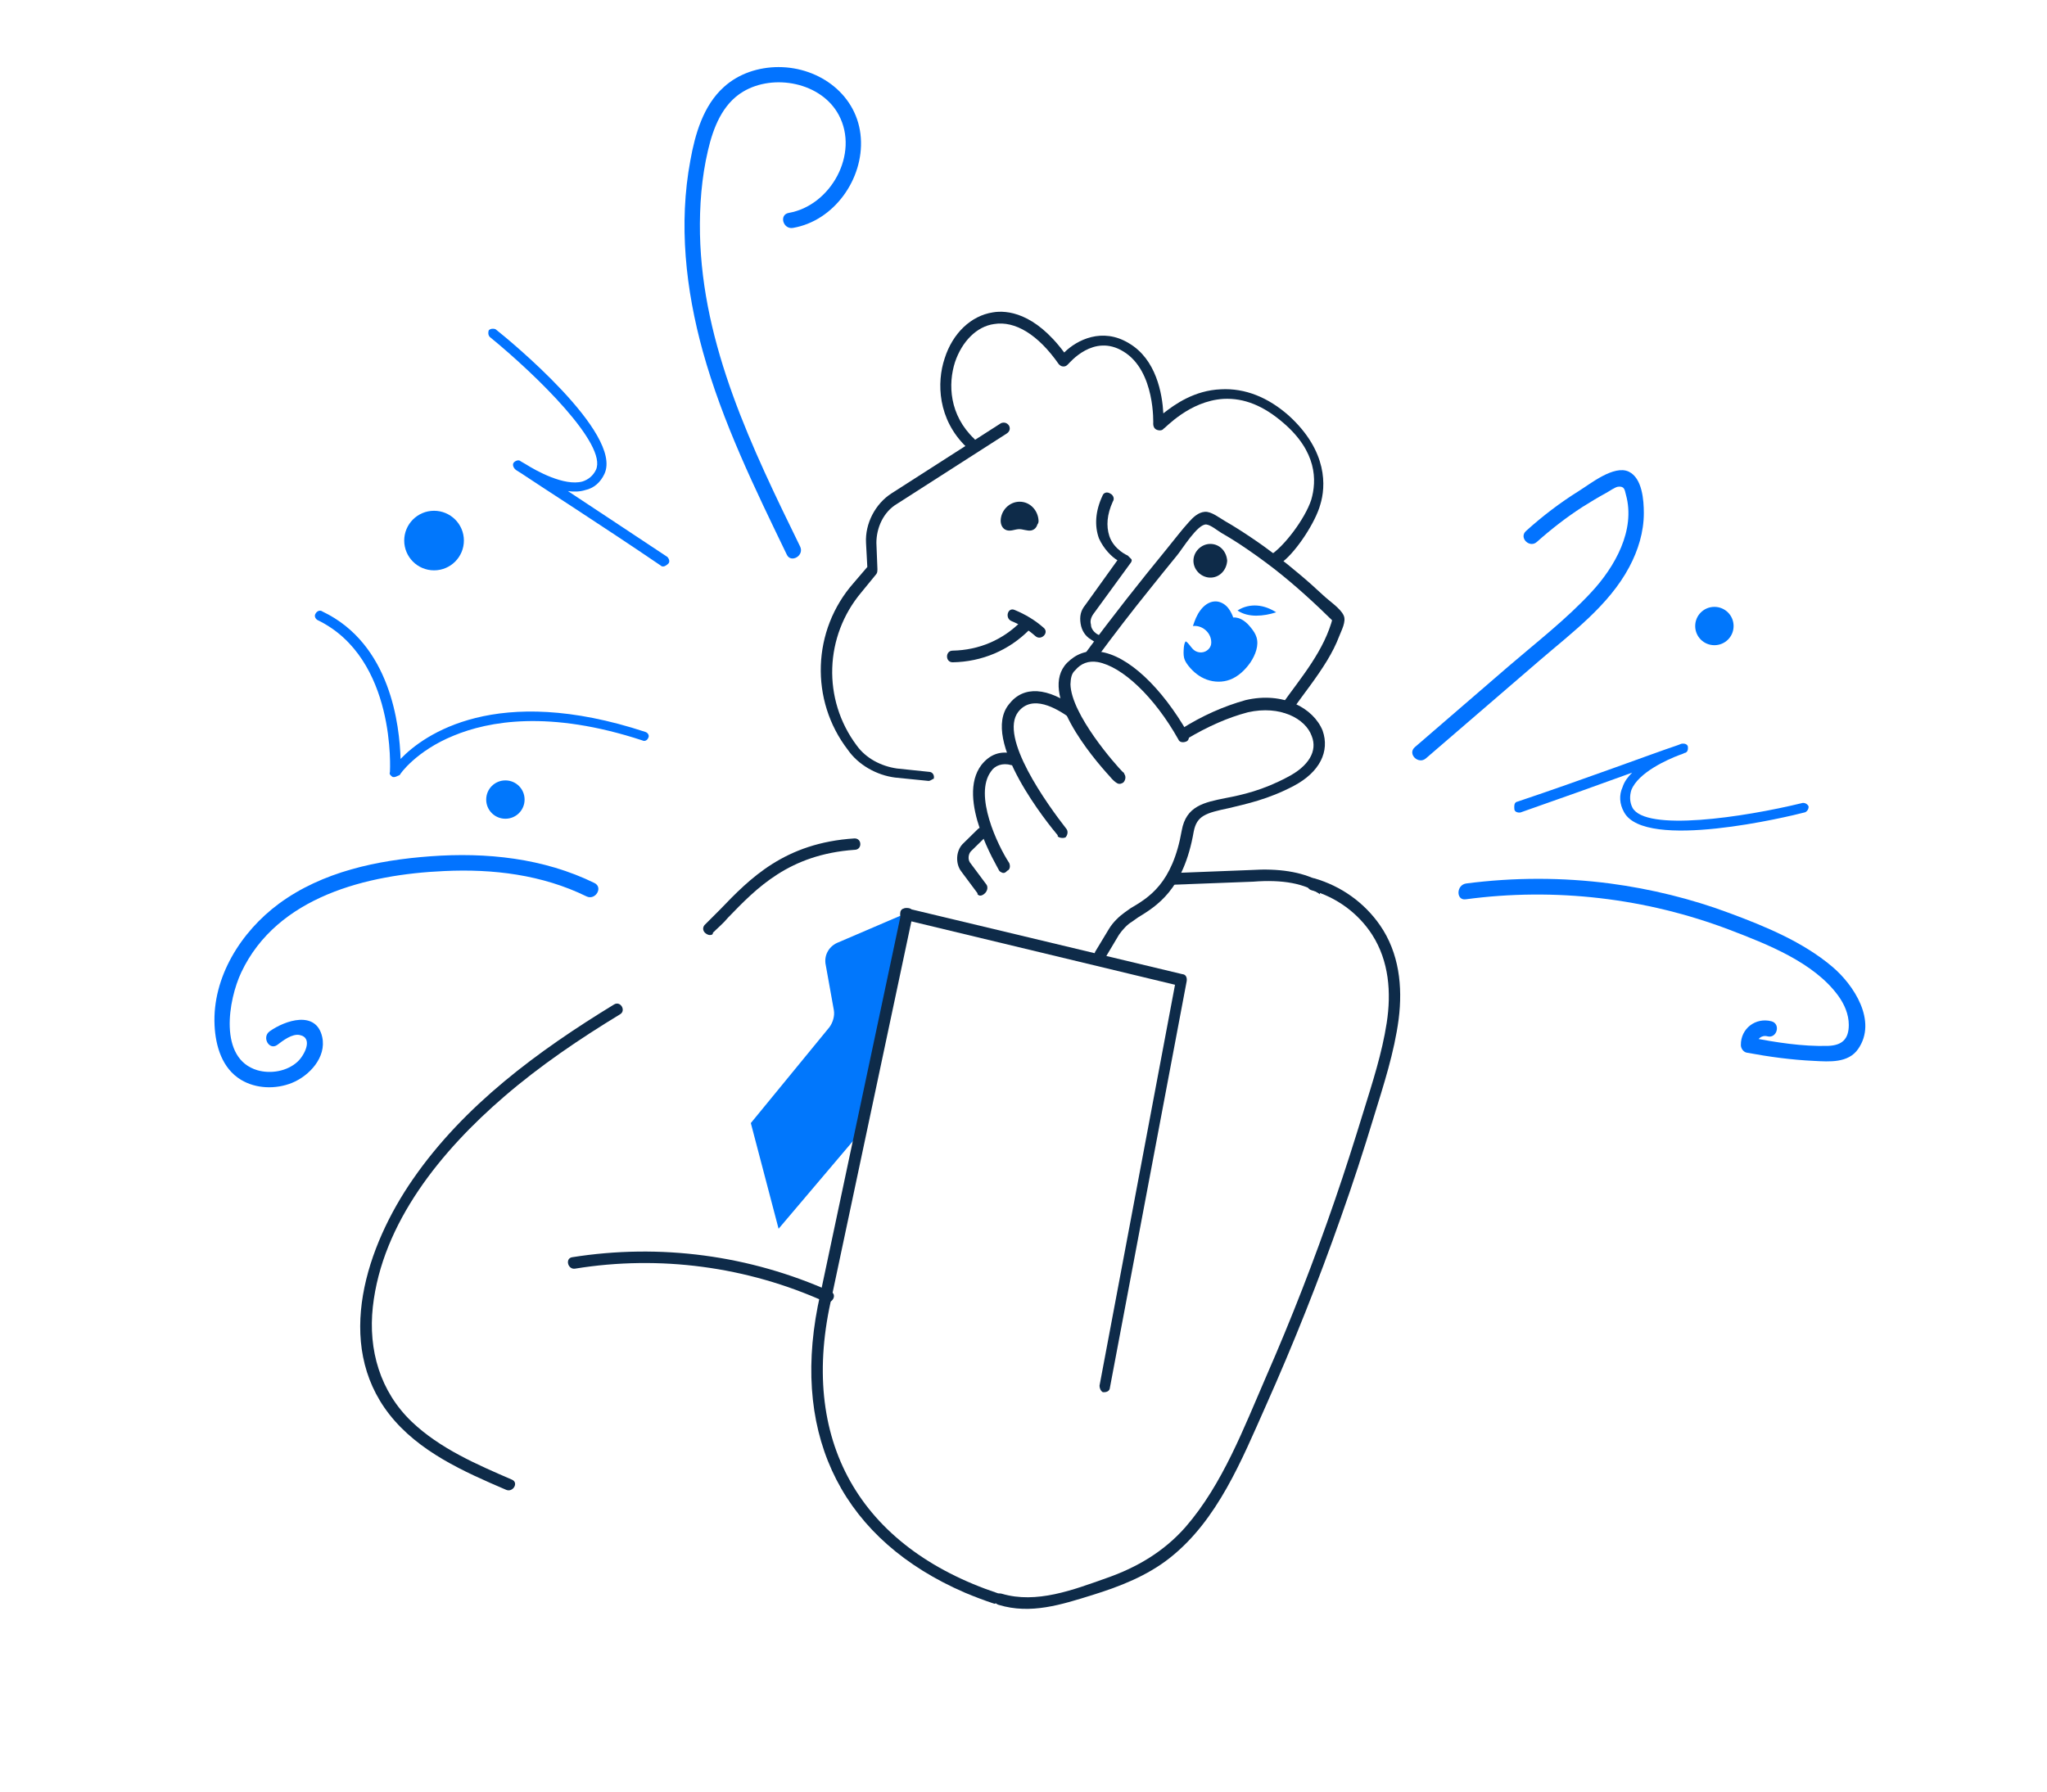 <svg width="322" height="282" viewBox="0 0 322 282" fill="none" xmlns="http://www.w3.org/2000/svg">
<path d="M104.967 87.616C105.253 87.901 105.416 88.39 105.131 88.675C104.845 88.961 104.518 89.124 104.355 89.124C104.192 89.124 104.069 89.124 103.906 88.961C94.805 82.766 84.807 76.368 81.909 74.412C81.46 74.127 81.134 73.964 81.011 73.801C80.725 73.516 80.562 73.027 80.848 72.742C81.134 72.456 81.623 72.293 81.909 72.579C81.909 72.579 82.195 72.742 82.684 73.027C84.358 74.086 88.765 76.531 91.622 75.757C92.52 75.472 93.295 74.861 93.744 73.923C95.581 69.971 84.48 59.09 77.052 53.018C76.767 52.733 76.767 52.244 76.889 51.958C77.175 51.673 77.665 51.673 77.95 51.795C80.073 53.466 97.989 68.177 95.091 74.535C94.479 75.879 93.418 76.817 92.071 77.102C91.173 77.387 90.234 77.387 89.337 77.265C93.744 80.199 99.539 83.989 104.967 87.616Z" fill="#0273FF"/>
<path d="M68.277 89.735C70.889 89.735 72.971 87.616 72.971 85.049C72.971 82.441 70.848 80.362 68.277 80.362C65.665 80.362 63.584 82.481 63.584 85.049C63.584 87.616 65.665 89.735 68.277 89.735Z" fill="#0177FC"/>
<path d="M79.501 128.815C81.174 128.815 82.52 127.471 82.52 125.8C82.52 124.129 81.174 122.784 79.501 122.784C77.827 122.784 76.481 124.129 76.481 125.8C76.481 127.471 77.827 128.815 79.501 128.815Z" fill="#0177FC"/>
<path d="M62.074 122.254C61.911 122.254 61.911 122.254 61.788 122.254C61.503 122.091 61.176 121.806 61.34 121.48C61.34 121.317 62.401 103.59 49.953 97.559C49.667 97.396 49.341 96.948 49.667 96.499C49.831 96.214 50.28 95.888 50.729 96.214C61.503 101.349 62.849 114.226 63.013 119.402C66.645 115.612 78.031 107.421 101.539 115.164C101.987 115.327 102.151 115.775 101.987 116.06C101.824 116.508 101.375 116.671 101.09 116.508C86.357 111.659 76.807 113.493 71.379 115.734C65.461 118.138 62.89 121.806 62.89 121.928C62.523 122.091 62.197 122.254 62.074 122.254Z" fill="#0273FF"/>
<path d="M125.862 85.986C118.312 70.541 110.476 54.403 110.109 36.839C110.027 32.398 110.354 27.956 111.374 23.636C112.19 20.131 113.619 16.382 116.884 14.426C121.699 11.533 129.209 12.959 131.943 18.094C135.208 24.206 130.678 32.357 124.067 33.498C122.516 33.783 123.169 36.106 124.719 35.861C131.208 34.761 135.861 28.159 135.412 21.721C134.963 14.997 128.964 10.555 122.475 10.555C119.332 10.555 116.19 11.573 113.864 13.693C110.64 16.586 109.334 21.109 108.599 25.225C106.722 35.25 107.864 45.56 110.558 55.3C113.66 66.466 118.761 76.898 123.781 87.29C124.434 88.635 126.556 87.412 125.862 85.986Z" fill="#0273FF"/>
<path d="M93.499 138.922C85.5 135.009 76.521 134.072 67.706 134.724C59.381 135.335 50.729 137.129 43.873 142.182C37.914 146.583 33.384 153.755 33.751 161.335C33.915 164.595 34.935 168.1 37.914 169.893C40.281 171.319 43.383 171.401 45.913 170.382C48.647 169.281 51.382 166.347 50.688 163.169C49.749 158.89 44.852 160.52 42.403 162.272C41.138 163.209 42.362 165.329 43.628 164.391C44.485 163.739 45.954 162.598 47.137 162.843C49.341 163.291 47.872 166.062 46.811 167.04C45.178 168.548 42.607 168.996 40.485 168.385C34.323 166.551 35.914 157.301 37.955 152.981C43.587 141.041 57.789 137.577 69.869 137.047C77.542 136.68 85.296 137.618 92.275 141.041C93.662 141.693 94.927 139.614 93.499 138.922Z" fill="#0273FF"/>
<path d="M224.298 119.32C230.257 114.185 236.174 109.091 242.133 103.957C247.234 99.556 253.07 95.277 256.294 89.205C257.682 86.597 258.58 83.703 258.58 80.728C258.58 78.691 258.335 75.227 256.213 74.208C253.886 73.108 250.173 76.124 248.336 77.265C245.398 79.098 242.623 81.218 240.052 83.54C238.868 84.6 240.623 86.311 241.766 85.252C244.01 83.255 246.418 81.38 248.948 79.75C250.173 78.976 251.397 78.243 252.662 77.55C253.07 77.346 254.131 76.572 254.58 76.572C255.519 76.49 255.56 77.02 255.764 77.835C257.315 83.418 254.009 89.205 250.336 93.158C246.377 97.437 241.684 101.063 237.276 104.853C232.379 109.091 227.441 113.33 222.544 117.568C221.36 118.627 223.115 120.339 224.298 119.32Z" fill="#0273FF"/>
<path d="M230.584 141.489C244.582 139.614 258.907 141.285 272.089 146.298C277.925 148.539 285.312 151.391 289.148 156.648C290.127 157.993 290.821 159.583 290.821 161.253C290.821 163.495 289.76 164.473 287.556 164.554C283.516 164.676 279.312 163.984 275.394 163.25C275.68 163.658 276.007 164.024 276.292 164.432C276.292 163.495 277.109 162.802 278.006 163.046C279.516 163.454 280.169 161.09 278.659 160.683C276.17 160.031 273.803 161.824 273.844 164.432C273.844 164.921 274.211 165.491 274.742 165.614C278.251 166.266 281.802 166.755 285.393 166.918C287.76 167.04 290.739 167.285 292.29 165.043C295.351 160.642 291.597 154.937 288.209 152.084C283.638 148.213 277.721 145.768 272.13 143.689C266.049 141.407 259.682 139.859 253.275 139.003C245.766 138.025 238.175 138.025 230.625 139.003C229.033 139.248 229.033 141.733 230.584 141.489Z" fill="#0273FF"/>
<path d="M269.681 101.512C271.354 101.512 272.701 100.167 272.701 98.496C272.701 96.825 271.354 95.481 269.681 95.481C268.008 95.481 266.661 96.825 266.661 98.496C266.661 100.167 268.008 101.512 269.681 101.512Z" fill="#0177FC"/>
<path d="M239.154 127.837C238.746 127.878 238.256 127.756 238.215 127.308C238.174 126.9 238.215 126.533 238.297 126.411C238.378 126.289 238.46 126.167 238.705 126.126C249.153 122.621 260.253 118.465 263.559 117.364C264.089 117.201 264.375 117.038 264.579 116.998C264.987 116.957 265.477 117.079 265.518 117.527C265.559 117.935 265.436 118.424 264.987 118.465C264.987 118.465 264.702 118.628 264.171 118.791C262.335 119.483 257.723 121.521 256.621 124.292C256.335 125.189 256.335 126.167 256.784 127.063C258.825 130.894 274.211 128.612 283.556 126.33C283.965 126.289 284.332 126.533 284.495 126.859C284.536 127.267 284.291 127.634 283.965 127.797C281.353 128.49 258.825 133.909 255.478 127.797C254.744 126.493 254.662 125.107 255.233 123.844C255.519 122.947 256.09 122.214 256.743 121.562C251.846 123.355 245.316 125.678 239.154 127.837Z" fill="#0273FF"/>
<path d="M149.858 104.202C154.47 104.12 158.714 102.327 161.938 99.067C162.755 98.211 161.49 96.948 160.633 97.763C157.735 100.697 153.98 102.286 149.858 102.368C148.675 102.368 148.675 104.202 149.858 104.202Z" fill="#0E2B49"/>
<path d="M159.122 97.722C160.51 98.292 161.775 99.107 162.877 100.085C163.775 100.86 165.081 99.556 164.183 98.781C162.795 97.559 161.285 96.662 159.612 95.969C158.51 95.481 158.02 97.273 159.122 97.722Z" fill="#0E2B49"/>
<path d="M161.53 81.91C161.53 81.707 162.02 81.788 161.857 81.625C161.816 81.584 161.489 81.544 161.408 81.544C161.081 81.503 160.755 81.421 160.428 81.421C160.102 81.421 159.775 81.462 159.449 81.544C159.326 81.544 159.163 81.584 159.081 81.625C159.041 81.625 159 81.625 158.959 81.666C158.755 81.707 158.877 81.788 159.326 81.951C159.367 81.951 159.49 81.34 159.571 81.218C159.775 80.973 160.061 80.851 160.347 80.81C160.959 80.729 161.489 81.258 161.53 81.91C161.612 83.092 163.448 83.092 163.367 81.91C163.285 80.321 162.061 78.936 160.387 78.936C158.796 78.936 157.449 80.28 157.408 81.91C157.408 82.562 157.694 83.215 158.347 83.418C158.959 83.622 159.612 83.296 160.224 83.255C160.877 83.215 161.571 83.581 162.224 83.459C162.959 83.296 163.244 82.644 163.285 81.951C163.407 80.729 161.571 80.729 161.53 81.91Z" fill="#0E2B49"/>
<path fill-rule="evenodd" clip-rule="evenodd" d="M162.428 81.911C162.428 83.052 161.53 82.318 160.387 82.318C159.245 82.318 158.347 83.052 158.347 81.911C158.347 80.77 159.245 79.873 160.387 79.873C161.53 79.873 162.428 80.77 162.428 81.911Z" fill="#0E2B49"/>
<path d="M136.472 176.658C137.044 173.805 137.656 170.993 138.268 168.141C138.35 167.122 138.35 166.062 138.35 165.044C138.227 164.718 138.187 164.351 138.227 163.903C138.268 163.577 138.309 163.291 138.35 162.965C138.35 161.906 138.431 160.846 138.554 159.746C138.676 158.686 139.37 158.034 140.145 157.871C140.268 157.586 140.39 157.301 140.513 157.016C141.329 153.47 142.104 149.925 142.023 146.339C142.023 145.646 142.268 145.157 142.676 144.831L142.064 143.894L131.902 148.254C130.473 148.784 129.535 150.251 129.902 151.881L131.167 158.931C131.33 159.827 131.004 160.928 130.432 161.661L118.107 176.698L122.474 193.325L136.432 176.861C136.432 176.739 136.472 176.698 136.472 176.658Z" fill="#0177FC"/>
<path d="M146.063 122.866C145.859 122.866 145.859 122.866 146.063 122.866L140.798 122.336C137.901 121.969 135.003 120.339 133.371 117.975C127.372 110.192 127.739 99.148 134.269 91.731L136.432 89.205L136.228 85.415C136.064 82.359 137.697 79.261 140.227 77.631L157.449 66.588C157.817 66.425 158.347 66.425 158.715 66.954C158.919 67.321 158.919 67.851 158.347 68.218L141.125 79.261C138.962 80.525 137.86 83.051 137.86 85.415L138.023 89.572C138.023 89.735 138.023 90.101 137.86 90.305L135.493 93.198C129.698 100.085 129.331 110.029 134.758 117.283C136.187 119.279 138.554 120.543 141.084 120.909L146.145 121.439C146.675 121.439 147.043 121.969 146.879 122.54C146.757 122.499 146.39 122.866 146.063 122.866Z" fill="#0E2B49"/>
<path d="M173.529 100.126C173.203 100.086 172.836 99.923 172.509 99.719C171.978 99.352 171.611 98.822 171.611 98.252C171.448 97.722 171.611 97.151 171.978 96.622L177.774 88.675C177.937 88.512 178.141 88.145 177.937 87.942C177.774 87.779 177.57 87.575 177.406 87.412C177.406 87.412 175.243 86.515 174.509 84.356C173.978 82.725 174.141 80.932 175.039 78.936C175.407 78.406 175.039 77.835 174.672 77.672C174.141 77.305 173.57 77.509 173.407 78.039C172.305 80.403 172.142 82.725 172.876 84.722C173.611 86.352 174.876 87.616 175.774 88.145L170.713 95.195C169.979 96.092 169.816 96.988 169.979 98.089C170.142 99.189 170.713 100.086 171.611 100.615C172.101 100.982 172.591 101.186 173.162 101.267C173.244 100.86 173.366 100.493 173.529 100.126Z" fill="#0E2B49"/>
<path d="M202.75 65.406C199.485 62.513 195.853 61.046 192.057 61.249C187.894 61.412 184.793 63.613 182.997 65.039C182.834 61.983 181.895 56.522 177.569 53.996C173.407 51.469 169.407 53.466 167.407 55.463C162.714 49.146 158.347 48.779 156.184 49.146C152.756 49.676 149.858 52.406 148.593 56.4C147.328 60.19 147.491 65.977 152.021 70.337C152.389 70.704 152.919 70.704 153.287 70.337C153.654 69.97 153.654 69.44 153.287 69.074C149.287 65.284 149.124 60.394 150.226 56.971C151.328 53.71 153.654 51.347 156.388 50.98C159.653 50.45 163.285 52.61 166.55 57.297C166.713 57.459 166.918 57.663 167.285 57.663C167.652 57.663 167.815 57.5 168.019 57.297C168.224 57.133 172.019 52.406 176.712 55.3C181.773 58.356 181.405 66.71 181.405 66.71C181.405 67.077 181.569 67.444 181.936 67.607C182.303 67.77 182.834 67.77 183.038 67.444C183.242 67.444 187.037 63.083 192.465 62.757C195.73 62.594 198.791 63.858 201.893 66.547C207.157 71.07 207.157 75.594 206.259 78.65C205.28 81.625 201.974 86.026 199.73 87.412C200.424 87.616 201.117 87.901 201.77 88.39C203.974 86.678 206.953 82.114 207.688 79.384C208.545 76.613 208.912 71.03 202.75 65.406Z" fill="#0E2B49"/>
<path d="M156.43 252.332C157.327 252.006 158.225 251.68 159.123 251.354C136.473 244.671 125.984 228.248 130.433 205.917L143.574 143.974C143.615 143.404 143.452 142.915 142.88 142.874C142.309 142.833 141.819 142.996 141.778 143.567L128.637 205.509C124.556 226.415 132.841 242.389 151.777 250.58C153.328 251.232 154.838 251.803 156.43 252.332Z" fill="#0E2B49"/>
<path d="M207.361 138.555C204.709 137.169 201.158 136.599 196.75 136.884L184.181 137.373C183.977 138.066 183.65 138.718 183.201 139.248L197.118 138.718C201.77 138.351 205.28 139.003 207.647 140.715C207.565 139.981 207.443 139.248 207.361 138.555Z" fill="#0E2B49"/>
<path d="M173.488 219.039C173.162 218.876 172.958 218.428 172.958 218.021L184.834 154.937L142.309 144.709C141.737 144.668 141.533 144.179 141.615 143.608C141.656 143.038 142.145 142.834 142.717 142.916L185.977 153.267C186.548 153.307 186.752 153.796 186.67 154.367L174.59 218.347C174.549 218.876 174.06 219.08 173.488 219.039Z" fill="#0E2B49"/>
<path d="M111.618 147.112C111.414 147.112 111.088 146.949 110.884 146.746C110.517 146.379 110.517 145.849 110.884 145.482C111.618 144.749 112.516 143.852 113.251 143.119C117.944 138.229 123.413 132.605 134.432 131.912C134.962 131.912 135.33 132.279 135.33 132.809C135.33 133.338 134.962 133.705 134.432 133.705C124.107 134.439 119.046 139.696 114.516 144.382C113.781 145.279 112.884 146.012 112.149 146.746C112.149 147.112 111.823 147.112 111.618 147.112Z" fill="#0E2B49"/>
<path d="M172.672 151.106C172.672 151.106 172.509 151.025 172.672 151.106C172.183 150.902 172.06 150.25 172.264 149.761L174.427 146.175C175.08 145.075 176.101 144.138 176.958 143.526C177.284 143.282 177.488 143.16 177.815 142.915C180.712 141.204 184.426 139.044 185.895 130.649C186.589 126.818 189.364 126.248 192.833 125.555C195.404 125.066 198.669 124.332 202.546 122.254C205.852 120.543 207.28 118.179 206.342 115.815C205.362 113.044 201.363 110.925 196.302 112.066C193.2 112.881 190.017 114.267 186.548 116.345C186.059 116.549 185.487 116.467 185.324 116.019C185.12 115.53 185.201 114.96 185.65 114.797C189.16 112.555 192.588 111.088 195.935 110.151C201.852 108.765 206.627 111.414 208.056 114.96C209.198 118.22 207.607 121.48 203.526 123.64C199.445 125.8 195.976 126.492 193.323 127.144C189.65 127.919 188.262 128.326 187.773 130.853C186.181 140.022 181.937 142.548 178.957 144.382C178.631 144.627 178.427 144.749 178.1 144.993C177.325 145.442 176.55 146.298 176.019 147.072L173.856 150.699C173.652 151.147 172.999 151.228 172.672 151.106Z" fill="#0E2B49"/>
<path d="M175.815 123.273C175.488 123.11 175.039 122.743 174.55 122.132C171.856 119.198 163.245 109.01 167.856 104.283C169.244 102.897 170.917 102.245 172.958 102.531C177.447 103.101 182.753 108.154 186.915 115.449C187.119 115.938 187.038 116.508 186.589 116.671C186.099 116.875 185.528 116.794 185.364 116.345C181.569 109.581 176.508 104.854 172.672 104.161C171.203 103.916 170.019 104.405 169.162 105.424C168.55 105.954 168.428 106.687 168.387 107.665C168.509 112.433 175.529 120.38 176.631 121.48C176.794 121.562 176.794 121.562 176.876 121.806C177.121 122.132 177.08 122.703 176.712 123.11C176.386 123.314 176.141 123.395 175.815 123.273Z" fill="#0E2B49"/>
<path d="M157.531 137.251C157.367 137.169 157.204 137.088 157.123 136.884C156.918 136.395 150.307 125.677 154.388 120.339C155.694 118.709 157.327 118.057 159.49 118.587C159.979 118.79 160.265 119.116 160.183 119.687C160.143 120.258 159.653 120.461 159.081 120.38C157.694 119.972 156.47 120.461 155.898 121.358C153.123 125.066 156.959 133.053 158.755 135.784C158.959 136.273 158.877 136.843 158.428 137.006C158.02 137.495 157.694 137.332 157.531 137.251Z" fill="#0E2B49"/>
<path d="M166.632 131.749C166.468 131.668 166.305 131.586 166.387 131.423C165.081 129.875 154.103 116.467 158.714 110.803C161 107.828 164.795 108.113 169.284 111.414C169.693 111.781 169.733 112.188 169.529 112.677C169.162 113.085 168.754 113.126 168.264 112.922C166.142 111.414 162.387 109.214 160.184 111.985C157.082 115.978 164.754 126.574 167.774 130.445C168.019 130.771 167.979 131.342 167.611 131.749C167.366 131.871 166.958 131.871 166.632 131.749Z" fill="#0E2B49"/>
<path d="M154.021 140.878C153.858 140.796 153.695 140.715 153.776 140.552L151.164 137.047C150.307 135.865 150.348 133.95 151.409 132.809L153.776 130.486C154.144 130.079 154.715 130.12 155.001 130.405C155.409 130.772 155.368 131.342 155.082 131.627L152.715 133.95C152.348 134.358 152.225 135.132 152.552 135.662L155.164 139.166C155.409 139.492 155.368 140.063 155.001 140.47C154.592 140.919 154.184 140.959 154.021 140.878Z" fill="#0E2B49"/>
<path d="M206.3 140.062C210.218 141.163 213.646 143.649 215.85 147.072C218.503 151.228 218.87 156.159 218.136 160.927C217.401 165.695 215.891 170.341 214.463 174.946C213.034 179.591 211.565 184.237 209.973 188.842C206.749 198.215 203.158 207.465 199.199 216.512C195.689 224.581 192.343 233.506 186.507 240.23C183.12 244.101 178.834 246.627 174.019 248.298C168.836 250.132 163.04 252.373 157.572 250.743C156.429 250.417 155.939 252.17 157.082 252.496C162.143 254.044 166.999 252.455 171.856 250.947C176.182 249.602 180.467 247.932 184.058 245.079C191.527 239.17 195.322 229.716 199.077 221.28C203.443 211.5 207.402 201.556 210.953 191.45C212.789 186.275 214.503 181.018 216.095 175.761C217.646 170.708 219.319 165.614 220.013 160.357C220.666 155.222 220.094 149.924 217.074 145.564C214.585 141.978 210.953 139.41 206.749 138.188C205.647 137.943 205.158 139.736 206.3 140.062Z" fill="#0E2B49"/>
<path d="M172.468 103.59C175.202 99.882 178.018 96.214 180.916 92.628C182.304 90.876 183.732 89.124 185.16 87.371C185.977 86.393 188.425 82.359 189.772 82.522C190.466 82.603 191.486 83.459 192.098 83.826C193.037 84.356 193.935 84.926 194.833 85.497C196.751 86.76 198.628 88.105 200.424 89.49C203.77 92.098 206.913 94.992 209.933 97.967C209.851 97.681 209.769 97.355 209.688 97.07C208.341 102.368 204.709 106.524 201.607 110.885C200.913 111.863 202.505 112.759 203.199 111.822C205.076 109.173 207.117 106.647 208.79 103.876C209.525 102.653 210.178 101.39 210.667 100.086C210.994 99.23 211.81 97.763 211.361 96.826C210.871 95.725 209.076 94.543 208.178 93.688C206.954 92.547 205.729 91.446 204.464 90.387C202.056 88.349 199.526 86.393 196.914 84.641C195.526 83.704 194.139 82.807 192.71 81.992C191.853 81.503 190.547 80.444 189.527 80.525C188.466 80.606 187.65 81.421 186.997 82.155C185.813 83.459 184.752 84.885 183.61 86.271C179.243 91.609 174.958 97.029 170.876 102.571C170.183 103.59 171.774 104.528 172.468 103.59Z" fill="#0E2B49"/>
<path d="M193.935 96.989C193.69 96.377 193.363 95.766 192.874 95.318C192.384 94.87 191.731 94.584 191.078 94.625C190.18 94.666 189.364 95.277 188.833 96.01C188.262 96.744 187.936 97.641 187.65 98.496C188.997 98.333 190.303 99.352 190.507 100.697C190.547 100.941 190.547 101.186 190.507 101.39C190.384 102.001 189.854 102.49 189.242 102.612C188.629 102.734 188.017 102.531 187.609 102.082C187.242 101.716 186.956 101.145 186.507 100.901C186.303 101.186 186.262 101.553 186.221 101.879C186.181 102.408 186.14 102.979 186.262 103.509C186.385 103.998 186.67 104.405 186.956 104.772C187.731 105.75 188.711 106.524 189.854 106.932C190.996 107.339 192.302 107.38 193.486 106.932C194.792 106.443 195.894 105.383 196.71 104.202C197.485 103.02 198.057 101.553 197.649 100.249C197.485 99.719 197.159 99.23 196.792 98.782C196.098 97.885 195.118 97.07 193.976 97.151" fill="#0177FC"/>
<path d="M194.669 96.051C195.608 95.44 196.71 95.195 197.771 95.277C198.832 95.358 199.852 95.766 200.75 96.337C199.73 96.662 198.668 96.866 197.607 96.866C196.546 96.866 195.485 96.622 194.669 96.051Z" fill="#0177FC"/>
<path d="M190.384 90.265C191.511 90.265 192.425 89.352 192.425 88.227C192.425 87.102 191.511 86.189 190.384 86.189C189.257 86.189 188.344 87.102 188.344 88.227C188.344 89.352 189.257 90.265 190.384 90.265Z" fill="#0E2B49"/>
<path d="M191.813 88.227C191.731 90.061 188.956 90.061 188.956 88.227C188.956 86.393 191.731 86.393 191.813 88.227C191.853 89.001 193.078 89.001 193.037 88.227C192.955 86.801 191.894 85.578 190.384 85.578C188.956 85.578 187.731 86.801 187.731 88.227C187.731 89.612 188.874 90.794 190.262 90.876C191.813 90.957 192.955 89.694 193.037 88.227C193.078 87.453 191.853 87.453 191.813 88.227Z" fill="#0E2B49"/>
<path d="M96.6 158.034C84.642 165.329 73.011 173.886 64.971 185.501C57.707 195.974 52.483 211.337 61.258 222.544C65.869 228.412 72.97 231.55 79.623 234.402C80.684 234.851 81.622 233.302 80.561 232.813C75.011 230.409 69.216 227.923 64.767 223.685C59.788 218.917 57.911 212.397 58.646 205.632C60.115 192.347 69.501 180.977 79.296 172.542C84.969 167.651 91.172 163.454 97.539 159.583C98.518 159.012 97.62 157.423 96.6 158.034Z" fill="#0E2B49"/>
<path d="M90.478 199.6C103.782 197.441 117.495 199.274 129.779 204.817C130.84 205.306 131.779 203.716 130.718 203.227C117.944 197.481 103.823 195.607 89.988 197.807C88.846 198.011 89.335 199.804 90.478 199.6Z" fill="#0E2B49"/>
</svg>
